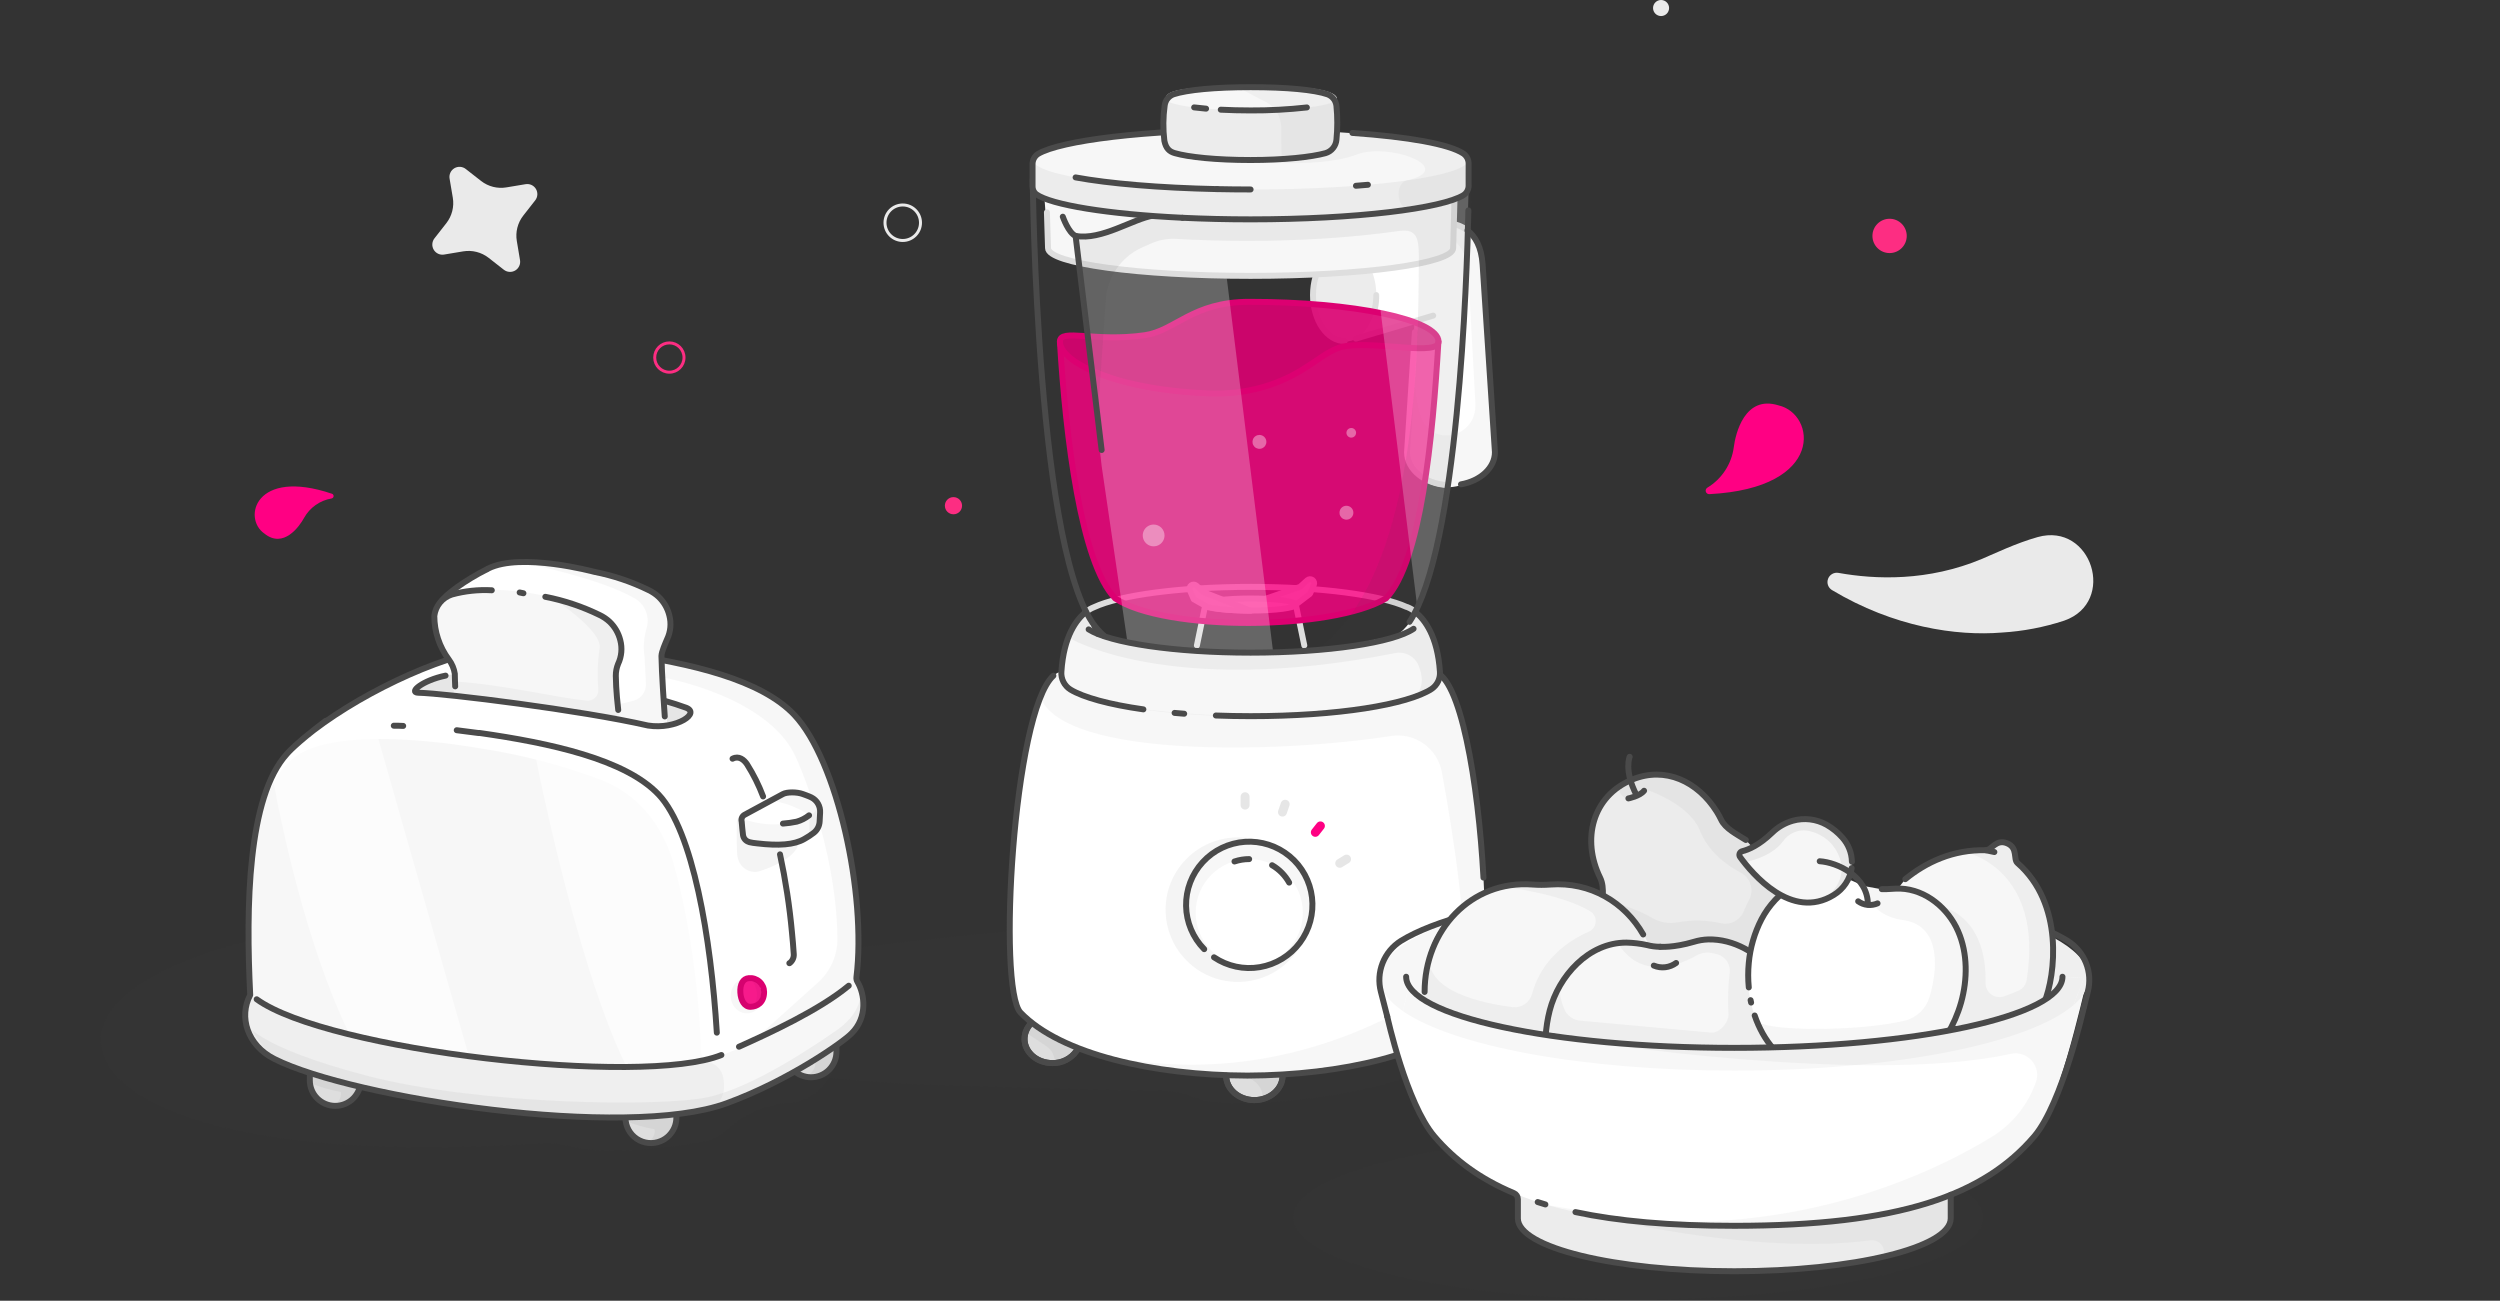 <svg width="838" height="436" viewBox="0 0 838 436" fill="none" xmlns="http://www.w3.org/2000/svg">
<rect x="0" y="0" width="838" height="436" fill="#333333" stroke="none"/>
<g clip-path="url(#clip0_1101_25062)">
<path opacity="0.06" d="M502.22 333.49C502.5 354.69 465.51 367.3 420.65 369.89C411.76 369.8 405.23 369.89 399.8 367.67C396.628 366.362 393.231 365.683 389.8 365.67C380.07 365.67 311.47 363.84 302.22 363.24C222.73 358.13 221.22 350.64 221.03 334.48C220.86 321.43 355.97 309.85 375.14 309.6C443.79 308.66 501.95 312.3 502.22 333.49Z" fill="#4A4A4A"/>
<path d="M429.93 360.54C429.93 365.07 425.69 368.75 420.47 368.75C415.25 368.75 411 365.07 411 360.54" fill="#DEDEDE"/>
<path d="M429.93 360.54C429.93 365.07 425.69 368.75 420.47 368.75C415.25 368.75 411 365.07 411 360.54" stroke="#4A4A4A" stroke-width="2" stroke-linecap="round" stroke-linejoin="round"/>
<path d="M360.9 352.17C359.994 353.489 358.773 354.561 357.348 355.289C355.923 356.017 354.34 356.378 352.74 356.34C347.6 356.34 343.42 352.72 343.42 348.26C343.436 346.402 344.15 344.617 345.42 343.26" fill="#DEDEDE"/>
<path d="M360.9 352.17C359.994 353.489 358.773 354.561 357.348 355.289C355.923 356.017 354.34 356.378 352.74 356.34C347.6 356.34 343.42 352.72 343.42 348.26C343.436 346.402 344.15 344.617 345.42 343.26" stroke="#4A4A4A" stroke-width="2" stroke-linecap="round" stroke-linejoin="round"/>
<path d="M342.04 290.62C342.04 290.62 333.73 330.8 342.04 339.42C369.15 367.58 468.3 367.58 495.41 339.42C503.82 330.69 495.41 290.01 495.41 290.01L482.16 253.86L350.93 257.86L342.04 290.62Z" fill="#F7F7F7"/>
<path d="M480.44 225.17C495.87 226.62 502.44 330.8 494.14 339.42C480.67 353.42 449.44 360.42 418.14 360.54C386.78 360.44 355.55 353.41 342.09 339.42C333.78 330.8 340.35 226.62 355.79 225.17" fill="white"/>
<path d="M494.14 339.42C480.67 353.42 449.44 360.42 418.14 360.54C386.78 360.44 355.55 353.41 342.09 339.42C334.27 331.31 339.62 238.77 353.09 226.5" stroke="#4A4A4A" stroke-width="2" stroke-linecap="round" stroke-linejoin="round"/>
<path d="M480.44 225.17C489.53 226.02 495.55 262.55 497.26 294.17" stroke="#4A4A4A" stroke-width="2" stroke-linecap="round" stroke-linejoin="round"/>
<path d="M363.88 205.23C364.738 204.496 365.716 203.915 366.77 203.51V203.51C375.33 199.51 395.58 196.72 419.2 196.72C442.82 196.72 462.9 199.5 471.52 203.46H471.63C472.696 203.868 473.684 204.457 474.55 205.2" stroke="#DEDEDE" stroke-width="2" stroke-linecap="round" stroke-linejoin="round"/>
<path d="M424.46 200.63L435.78 196.72L438.71 194.07C438.916 193.885 439.179 193.775 439.456 193.76C439.733 193.744 440.006 193.823 440.232 193.984C440.458 194.144 440.623 194.377 440.698 194.644C440.774 194.91 440.757 195.195 440.65 195.45L439.1 199.04L434.36 202.64" fill="#ECECEC"/>
<path d="M401.2 216.36L404.04 202.64" stroke="#DEDEDE" stroke-width="2" stroke-linecap="round" stroke-linejoin="round"/>
<path d="M434.36 202.64L437.2 216.36" stroke="#DEDEDE" stroke-width="2" stroke-linecap="round" stroke-linejoin="round"/>
<path d="M419.2 204.66C427.573 204.66 434.36 203.756 434.36 202.64C434.36 201.524 427.573 200.62 419.2 200.62C410.827 200.62 404.04 201.524 404.04 202.64C404.04 203.756 410.827 204.66 419.2 204.66Z" fill="#F7F7F7"/>
<path d="M419.2 204.66C427.573 204.66 434.36 203.756 434.36 202.64C434.36 201.524 427.573 200.62 419.2 200.62C410.827 200.62 404.04 201.524 404.04 202.64C404.04 203.756 410.827 204.66 419.2 204.66Z" stroke="#DEDEDE" stroke-width="2" stroke-linecap="round" stroke-linejoin="round"/>
<path d="M419.2 204.66L403.47 198.49L400.54 195.86C400.334 195.675 400.071 195.565 399.794 195.55C399.517 195.534 399.244 195.613 399.018 195.774C398.792 195.934 398.627 196.167 398.552 196.433C398.476 196.7 398.493 196.984 398.6 197.24L400.15 200.86L404.89 203.57" fill="#ECECEC"/>
<path d="M424.46 200.63L435.78 196.72L438.24 194.49C438.471 194.287 438.765 194.169 439.072 194.154C439.379 194.14 439.682 194.23 439.932 194.41C440.181 194.589 440.362 194.849 440.446 195.145C440.529 195.441 440.509 195.756 440.39 196.04L439.1 199.04L434.36 202.64" stroke="#DEDEDE" stroke-width="2" stroke-linecap="round" stroke-linejoin="round"/>
<path d="M404.89 203.52L400.15 200.86L398.85 197.86C398.726 197.575 398.704 197.256 398.787 196.957C398.869 196.657 399.052 196.395 399.305 196.214C399.557 196.032 399.864 195.943 400.174 195.961C400.485 195.978 400.78 196.102 401.01 196.31L403.47 198.54L419.2 204.71C419.2 204.71 409.83 204.66 404.89 203.52Z" stroke="#DEDEDE" stroke-width="2" stroke-linecap="round" stroke-linejoin="round"/>
<path d="M445.81 84.64L481.72 75.27C489.48 73.27 497.05 79.27 497.52 87.78C497.52 87.78 499.09 120.89 501.1 153.61C497.85 162.61 476.38 170.93 471.63 151.56L474.14 107.65L453.14 114.13C445.07 116.62 441.69 110.02 440.14 101.13C438.73 93.2 442.76 85.96 445.81 84.64Z" fill="white"/>
<path opacity="0.04" d="M474.22 77.22C474.22 77.22 492.65 74.86 492.28 93.44L494.55 135.12C495.2 146.9 479.55 150.32 476.06 139.12C474.834 134.913 474.214 130.552 474.22 126.17L471.65 151.56C471.65 151.56 482.97 177.64 501.12 153.61L496.12 83.51C496.12 83.51 497.71 70.94 474.22 77.22Z" fill="#4A4A4A"/>
<path d="M451.09 114.31C456.751 114.31 461.34 107.415 461.34 98.91C461.34 90.405 456.751 83.51 451.09 83.51C445.429 83.51 440.84 90.405 440.84 98.91C440.84 107.415 445.429 114.31 451.09 114.31Z" fill="#ECECEC"/>
<path d="M461.33 98.91C461.333 100.429 461.179 101.943 460.87 103.43" stroke="#DEDEDE" stroke-width="2" stroke-linecap="round" stroke-linejoin="round"/>
<path d="M450.73 114.32C444.87 114.32 440.12 107.42 440.12 98.91C440.12 90.4 444.87 83.51 450.73 83.51C453.66 83.51 456.31 85.23 458.23 88.02" stroke="#DEDEDE" stroke-width="2" stroke-linecap="round" stroke-linejoin="round"/>
<path d="M454.48 113.52L480.41 105.79" stroke="#DEDEDE" stroke-width="2" stroke-linecap="round" stroke-linejoin="round"/>
<path d="M491.86 77.22C490.637 76.297 489.249 75.618 487.77 75.22C485.631 74.688 483.391 74.722 481.27 75.32L448.86 83.71" stroke="#DEDEDE" stroke-width="2" stroke-linecap="round" stroke-linejoin="round"/>
<path d="M489.72 162.35C496.24 161.21 501.1 156.81 501.1 151.56L496.97 88.67C496.58 82.67 494.49 79.22 491.86 77.22" stroke="#4A4A4A" stroke-width="2" stroke-linecap="round" stroke-linejoin="round"/>
<path d="M474.27 111.33L471.65 151.56C471.65 157.42 477.65 162.22 485.36 162.61" stroke="#DEDEDE" stroke-width="2" stroke-linecap="round" stroke-linejoin="round"/>
<path opacity="0.8" d="M355.75 117.39C357.66 149.39 362.37 188.84 373.82 200.59C389.59 211.96 445.94 210.51 464.57 200.59C476.27 188.59 480.93 147.83 482.77 116.07L468.77 116.85C468.77 116.85 450.77 111.85 441.14 120.85C441.14 120.85 425.14 138.39 381.87 129.13C381.88 129.17 360.29 122.19 355.75 117.39Z" fill="#FF0083"/>
<path opacity="0.38" fill-rule="evenodd" clip-rule="evenodd" d="M424.49 148.12C424.49 148.581 424.353 149.031 424.097 149.415C423.841 149.798 423.477 150.096 423.052 150.273C422.626 150.449 422.157 150.495 421.705 150.405C421.254 150.315 420.838 150.093 420.512 149.768C420.187 149.442 419.965 149.027 419.875 148.575C419.785 148.123 419.831 147.654 420.007 147.228C420.184 146.803 420.482 146.439 420.866 146.183C421.249 145.927 421.699 145.79 422.16 145.79C422.778 145.79 423.371 146.036 423.808 146.472C424.245 146.909 424.49 147.502 424.49 148.12V148.12Z" fill="white"/>
<path opacity="0.38" fill-rule="evenodd" clip-rule="evenodd" d="M453.65 171.86C453.65 172.321 453.513 172.771 453.257 173.155C453.001 173.538 452.637 173.836 452.212 174.013C451.786 174.189 451.317 174.235 450.865 174.145C450.413 174.055 449.998 173.833 449.672 173.508C449.347 173.182 449.125 172.767 449.035 172.315C448.945 171.863 448.991 171.394 449.167 170.968C449.344 170.543 449.642 170.179 450.026 169.923C450.409 169.667 450.859 169.53 451.32 169.53C451.626 169.53 451.929 169.59 452.212 169.707C452.494 169.824 452.751 169.996 452.968 170.212C453.184 170.429 453.356 170.686 453.473 170.968C453.59 171.251 453.65 171.554 453.65 171.86V171.86Z" fill="white"/>
<path opacity="0.38" fill-rule="evenodd" clip-rule="evenodd" d="M390.35 179.48C390.35 180.202 390.136 180.908 389.735 181.508C389.334 182.108 388.764 182.576 388.097 182.852C387.43 183.128 386.696 183.201 385.988 183.06C385.28 182.919 384.63 182.571 384.119 182.061C383.609 181.55 383.261 180.9 383.12 180.192C382.979 179.484 383.052 178.75 383.328 178.083C383.604 177.416 384.072 176.846 384.672 176.445C385.272 176.044 385.978 175.83 386.7 175.83C387.668 175.83 388.596 176.215 389.281 176.899C389.965 177.584 390.35 178.512 390.35 179.48Z" fill="white"/>
<path opacity="0.38" fill-rule="evenodd" clip-rule="evenodd" d="M454.56 145.08C454.56 145.4 454.465 145.714 454.287 145.98C454.109 146.246 453.856 146.454 453.56 146.577C453.264 146.699 452.938 146.731 452.624 146.669C452.31 146.606 452.021 146.452 451.794 146.225C451.568 145.999 451.413 145.71 451.351 145.396C451.288 145.082 451.321 144.756 451.443 144.46C451.566 144.164 451.773 143.911 452.04 143.733C452.306 143.555 452.619 143.46 452.94 143.46C453.369 143.46 453.782 143.631 454.085 143.934C454.389 144.238 454.56 144.65 454.56 145.08V145.08Z" fill="white"/>
<path d="M482.16 114.51C480.32 146.26 476.27 188.58 464.57 200.59C446.5 211.35 390.57 211.75 373.82 200.59C362.37 188.84 357.2 146.47 355.28 114.51" stroke="#DC0071" stroke-width="2" stroke-linecap="round" stroke-linejoin="round"/>
<path opacity="0.9" d="M482.16 114.51C482.16 119.37 462.89 114.51 451.38 115.95C441.83 117.15 432.53 131.95 411.31 131.95C376.31 131.95 355.31 121.95 355.31 114.55C355.31 109.98 367.14 114.8 383.79 112.4C393.99 110.92 399.73 101.21 418.79 101.21C453.76 101.17 482.16 107.14 482.16 114.51Z" fill="#DC0071"/>
<path d="M360.56 121.35C357.11 119.05 355.28 116.66 355.28 114.51C355.28 109.94 367.11 114.76 383.76 112.36C393.96 110.88 399.7 101.17 418.76 101.17C453.76 101.17 482.2 107.17 482.2 114.51C482.2 119.37 462.93 114.51 451.42 115.95C443.54 116.95 438.69 125.37 423.17 129.81C417.283 131.445 411.174 132.137 405.07 131.86C383.71 131.05 368.21 126.41 360.6 121.35" stroke="#DC0071" stroke-width="2" stroke-linecap="round" stroke-linejoin="round"/>
<path opacity="0.25" d="M384.34 72.05C376.012 71.461 367.723 70.413 359.51 68.91V68.91L369.27 156.18L378.4 218.56L377.91 215.2C392.6 218.77 409.1 220 426.78 218.8L408.65 72.53L384.34 72.05Z" fill="white"/>
<path opacity="0.25" d="M492.28 63.51C492.28 63.51 484.03 69.99 458.83 72.3L475.07 203.47C488.54 173.38 491.65 88.86 492.28 63.51Z" fill="white"/>
<path d="M350.13 66.79L351.3 82.86C351.3 88 381.7 92.17 419.2 92.17C456.7 92.17 487.1 88 487.1 82.86L488.27 66.77C488.27 66.77 453.12 75.24 419.2 73.51C419.2 73.53 379.5 74.01 350.13 66.79Z" fill="#F7F7F7"/>
<path d="M487.54 67.07L487.1 83.17C487.1 88.31 456.7 92.47 419.2 92.47C381.7 92.47 351.3 88.31 351.3 83.17L350.93 71.17" stroke="#DEDEDE" stroke-width="2" stroke-linecap="round" stroke-linejoin="round"/>
<path d="M356.25 72.64C356.25 72.64 358.16 78.1 360.54 79.08C369.27 80.66 379.73 73.33 386.67 72.25" stroke="#4A4A4A" stroke-width="2" stroke-linecap="round" stroke-linejoin="round"/>
<path d="M369.27 150.84L360.54 79.08" stroke="#4A4A4A" stroke-width="2" stroke-linecap="round" stroke-linejoin="round"/>
<path d="M367.33 213.27L363.88 205.27C360.88 207.69 356.51 213.27 355.74 225.21C355.647 226.388 355.878 227.57 356.406 228.627C356.935 229.684 357.742 230.577 358.74 231.21C366.99 236.26 390.32 240.14 419.16 240.14C448.43 240.14 471.78 236.24 479.82 231.03C480.756 230.396 481.508 229.525 482 228.507C482.492 227.488 482.705 226.358 482.62 225.23C481.85 213.29 477.51 207.76 474.51 205.33C474.51 205.33 471.66 211.21 467.81 212.93C439.17 219.25 423.37 222.64 367.33 213.27Z" fill="#F7F7F7"/>
<path d="M370.02 213.08C369.317 212.451 368.649 211.783 368.02 211.08C347.33 188.46 346.17 60.08 346.17 60.08" stroke="#4A4A4A" stroke-width="2" stroke-linecap="round" stroke-linejoin="round"/>
<path d="M492.2 70.53C491.72 93.36 488.78 183.83 472.47 208.43" stroke="#4A4A4A" stroke-width="2" stroke-linecap="round" stroke-linejoin="round"/>
<path d="M492.28 53.49V63.49C492.28 69.03 459.56 73.49 419.2 73.49C378.84 73.49 346.13 69.01 346.13 63.49V53.49" fill="#ECECEC"/>
<path d="M419.2 63.52C459.555 63.52 492.27 59.034 492.27 53.5C492.27 47.966 459.555 43.48 419.2 43.48C378.844 43.48 346.13 47.966 346.13 53.5C346.13 59.034 378.844 63.52 419.2 63.52Z" fill="#F7F7F7"/>
<path d="M396.37 73C371.2 71.79 352.37 68.67 347.37 65.13C346.964 64.813 346.639 64.406 346.42 63.94C346.201 63.475 346.095 62.964 346.11 62.45V55.09C346.094 54.395 346.257 53.707 346.583 53.093C346.908 52.478 347.386 51.957 347.97 51.58C355.43 47.14 383.82 43.48 419.18 43.48" stroke="#4A4A4A" stroke-width="2" stroke-linecap="round" stroke-linejoin="round"/>
<path d="M453.32 44.56C472.09 45.88 485.76 48.31 490.51 51.47C491.065 51.856 491.517 52.372 491.826 52.974C492.135 53.575 492.291 54.244 492.28 54.92V62.16C492.292 62.798 492.144 63.43 491.849 63.996C491.553 64.562 491.121 65.045 490.59 65.4C483.44 69.84 454.59 73.53 419.2 73.53C411.2 73.53 403.52 73.34 396.37 73" stroke="#4A4A4A" stroke-width="2" stroke-linecap="round" stroke-linejoin="round"/>
<path d="M407.96 63.39C388.6 62.98 371.74 61.53 360.54 59.47" stroke="#4A4A4A" stroke-width="2" stroke-linecap="round" stroke-linejoin="round"/>
<path d="M419.2 63.51C415.38 63.51 411.633 63.47 407.96 63.39" stroke="#4A4A4A" stroke-width="2" stroke-linecap="round" stroke-linejoin="round"/>
<path d="M458.52 61.94L454.52 62.27" stroke="#4A4A4A" stroke-width="2" stroke-linecap="round" stroke-linejoin="round"/>
<path d="M393.41 31.6C392.61 31.889 391.905 32.394 391.376 33.06C390.846 33.725 390.512 34.525 390.41 35.37C389.75 40 389.82 46.23 390.83 49.75C390.83 51.9 403.54 53.64 419.21 53.64C434.88 53.64 447.59 51.9 447.59 49.75C448.348 45.055 448.489 40.281 448.01 35.55C447.93 34.678 447.606 33.846 447.075 33.15C446.545 32.453 445.829 31.919 445.01 31.61C440.59 30.1 431.36 29.22 419.25 29.22C407.27 29.22 397.83 30.14 393.41 31.6Z" fill="#ECECEC"/>
<path d="M448.14 33.08C448.14 35.24 435.29 37 419.44 37C403.59 37 390.74 35.24 390.74 33.08C390.74 30.92 393.81 28.68 419.44 29.16C441.82 28.4 448.14 30.91 448.14 33.08Z" fill="#F7F7F7"/>
<path d="M404.28 36.42C402.84 36.3 401.48 36.16 400.28 36" stroke="#4A4A4A" stroke-width="2" stroke-linecap="round" stroke-linejoin="round"/>
<path d="M438.06 36.02C431.798 36.718 425.501 37.051 419.2 37.02C415.7 37.02 412.34 36.93 409.2 36.77" stroke="#4A4A4A" stroke-width="2" stroke-linecap="round" stroke-linejoin="round"/>
<path d="M393.4 31.6C392.6 31.884 391.896 32.386 391.366 33.048C390.836 33.711 390.502 34.508 390.4 35.35C389.854 39.272 389.817 43.248 390.29 47.18C390.81 49.75 391.96 50.8 393.78 51.33C398.36 52.66 407.72 53.64 419.19 53.64C430.34 53.64 439.6 52.64 444.3 51.34C445.302 51.047 446.19 50.455 446.848 49.644C447.505 48.833 447.9 47.841 447.98 46.8C448.35 43.056 448.35 39.284 447.98 35.54C447.9 34.67 447.577 33.84 447.046 33.147C446.515 32.453 445.799 31.924 444.98 31.62C440.56 30.1 431.33 29.22 419.21 29.22C407.25 29.22 397.81 30.14 393.4 31.6Z" stroke="#4A4A4A" stroke-width="2" stroke-linecap="round" stroke-linejoin="round"/>
<path opacity="0.08" d="M465.65 214.18C467.75 212.48 468.27 212.69 470.11 210.51C476.67 202.73 482.8 189.51 483.47 173.89C483.47 173.89 497 67.27 492.24 62.16C492.24 62.16 491.91 75.93 397.24 73.07L384.24 72.07C384.24 72.07 370.03 79.86 360.44 79.07L367.89 140.33L370.65 100.75C370.842 96.994 372.054 93.362 374.156 90.243C376.258 87.124 379.171 84.638 382.58 83.05L385.86 81.6C388.51 80.421 391.405 79.896 394.3 80.07C405.5 80.74 437 81.98 469.08 77.4C475.68 76.46 475.64 80.95 475.59 88.08C475.36 118.88 475.1 193.53 441.26 217.89L465.65 214.18Z" fill="#4A4A4A"/>
<path opacity="0.04" d="M413.58 53.49C413.58 53.49 440.49 57.07 454.58 51.88C455.316 51.591 456.071 51.353 456.84 51.17C468.95 48.68 487.44 56.85 471.6 60.47C467.82 61.34 467.93 68.73 471.6 70.01L476.36 69.31C476.36 69.31 490.12 68.21 492.25 63.51L490.48 51.51C490.48 51.51 464.37 43.51 447.69 44.6V49C447.69 49 440.79 55.25 413.58 53.49Z" fill="#4A4A4A"/>
<path opacity="0.04" d="M414.85 29.26L424.46 34.26C425.972 35.083 427.235 36.299 428.115 37.779C428.995 39.258 429.459 40.948 429.46 42.67L429.6 52.45C429.6 52.45 447.46 54.89 447.6 49.71C447.6 49.71 450.25 34.26 446.68 32.65C446.65 32.69 433.76 28.48 414.85 29.26Z" fill="#4A4A4A"/>
<path d="M473.83 210.77C467.07 215.4 445.17 218.77 419.2 218.77C393.64 218.77 372.03 215.49 364.91 210.97" stroke="#4A4A4A" stroke-width="2" stroke-linecap="round" stroke-linejoin="round"/>
<path d="M383.26 237.78C371.8 236.16 363.16 233.78 358.78 231.13C357.782 230.497 356.975 229.604 356.446 228.547C355.918 227.49 355.687 226.308 355.78 225.13C356.55 213.13 360.91 207.61 363.92 205.19" stroke="#4A4A4A" stroke-width="2" stroke-linecap="round" stroke-linejoin="round"/>
<path d="M396.94 239.24C395.85 239.16 394.77 239.07 393.72 238.97" stroke="#4A4A4A" stroke-width="2" stroke-linecap="round" stroke-linejoin="round"/>
<path d="M474.55 205.25C477.55 207.68 481.89 213.25 482.66 225.15C482.746 226.278 482.532 227.408 482.04 228.427C481.548 229.445 480.796 230.316 479.86 230.95C471.86 236.16 448.47 240.06 419.2 240.06C415.2 240.06 411.31 239.98 407.56 239.84" stroke="#4A4A4A" stroke-width="2" stroke-linecap="round" stroke-linejoin="round"/>
<path d="M417.35 267.06V269.87" stroke="#E6E6E6" stroke-width="3" stroke-linecap="round" stroke-linejoin="round"/>
<path d="M451.37 287.97L449.08 289.38" stroke="#E6E6E6" stroke-width="3" stroke-linecap="round" stroke-linejoin="round"/>
<path d="M442.6 276.84L440.9 279" stroke="#FF0083" stroke-width="3" stroke-linecap="round" stroke-linejoin="round"/>
<path d="M430.79 269.58L429.88 272.22" stroke="#E6E6E6" stroke-width="3" stroke-linecap="round" stroke-linejoin="round"/>
<path opacity="0.06" d="M414.93 329.14C428.306 329.14 439.15 318.296 439.15 304.92C439.15 291.544 428.306 280.7 414.93 280.7C401.554 280.7 390.71 291.544 390.71 304.92C390.71 318.296 401.554 329.14 414.93 329.14Z" fill="#4A4A4A"/>
<path d="M418.75 324.49C430.447 324.49 439.93 315.007 439.93 303.31C439.93 291.613 430.447 282.13 418.75 282.13C407.053 282.13 397.57 291.613 397.57 303.31C397.57 315.007 407.053 324.49 418.75 324.49Z" fill="#F7F7F7"/>
<path d="M418.75 323.89C428.669 323.89 436.71 315.849 436.71 305.93C436.71 296.011 428.669 287.97 418.75 287.97C408.831 287.97 400.79 296.011 400.79 305.93C400.79 315.849 408.831 323.89 418.75 323.89Z" fill="white"/>
<path d="M403.65 318.16C399.841 314.287 397.666 309.099 397.574 303.668C397.482 298.236 399.48 292.977 403.156 288.978C406.831 284.978 411.903 282.543 417.323 282.177C422.742 281.811 428.095 283.541 432.276 287.01C436.456 290.478 439.144 295.421 439.783 300.815C440.423 306.209 438.966 311.643 435.713 315.993C432.46 320.343 427.659 323.277 422.304 324.189C416.949 325.1 411.449 323.919 406.94 320.89" stroke="#4A4A4A" stroke-width="2" stroke-linecap="round" stroke-linejoin="round"/>
<path opacity="0.06" d="M358.07 213.67C358.07 213.67 391.31 234.02 467.7 218.91C469.251 218.595 470.864 218.82 472.27 219.548C473.676 220.275 474.791 221.462 475.43 222.91C476.87 226.29 477.59 230.68 473.83 233.7C473.83 233.7 484.43 232.01 482.68 223.7C482.68 223.7 480.95 208.35 474.55 205.26L472.47 208.77C472.47 208.77 472.72 212.31 465.6 213.36C450.44 219.48 385.36 221.36 369.27 212.36C366.21 210.5 364.91 207.66 363.88 205.27C363.88 205.23 359.44 209.14 358.07 213.67Z" fill="#4A4A4A"/>
<path d="M429.93 360.54C429.93 365.07 425.69 368.75 420.47 368.75C415.25 368.75 411 365.07 411 360.54" stroke="#4A4A4A" stroke-width="2" stroke-linecap="round" stroke-linejoin="round"/>
<path d="M360.9 352.17C359.994 353.489 358.773 354.561 357.348 355.289C355.923 356.017 354.34 356.378 352.74 356.34C347.6 356.34 343.42 352.72 343.42 348.26C343.436 346.402 344.15 344.617 345.42 343.26" stroke="#4A4A4A" stroke-width="2" stroke-linecap="round" stroke-linejoin="round"/>
<path opacity="0.06" d="M417.65 360.54C417.65 360.54 424.99 364.2 422.65 368.75C422.65 368.75 430.74 366.57 430.01 360.54H417.65Z" fill="#4A4A4A"/>
<path opacity="0.06" d="M343.77 346.06L350.86 350.77C351.789 351.375 352.514 352.246 352.94 353.27C353.53 354.68 354.04 356.47 352.74 356.34C352.74 356.34 362.5 355.15 359.24 351.21L346.52 343.97C346.52 343.97 345.39 343.05 343.77 346.06Z" fill="#4A4A4A"/>
<path opacity="0.04" d="M348.72 233.71C356.79 254.42 429.72 252.42 466.21 246.71C470.084 246.096 474.045 247.024 477.243 249.295C480.442 251.566 482.623 255 483.32 258.86C487.01 279.01 492.58 313.66 489.72 325.63C489.72 325.63 438.6 369.63 367.54 353.22C367.54 353.22 450.73 375.76 494.14 339.47C494.14 339.47 501.64 317.88 496.4 282.01C496.4 282.01 491.97 230.11 482.66 225.2C482.66 225.2 488.43 239.3 419.2 240.11C419.2 240.11 352.2 239.55 355.74 225.22C355.74 225.17 350.93 226.62 348.72 233.71Z" fill="#4A4A4A"/>
<path d="M426.4 290.02C428.8 291.412 430.779 293.427 432.13 295.85" stroke="#4A4A4A" stroke-width="2" stroke-linecap="round" stroke-linejoin="round"/>
<path d="M413.8 288.77C415.386 288.238 417.047 287.968 418.72 287.97" stroke="#4A4A4A" stroke-width="2" stroke-linecap="round" stroke-linejoin="round"/>
<path opacity="0.06" d="M280.38 352.77C280.84 356.65 278.92 360.93 274.85 365.09C272.069 367.892 268.334 369.545 264.39 369.72C256.915 370.187 249.824 373.193 244.29 378.24C242.097 380.423 239.318 381.924 236.29 382.56C230.857 383.633 225.369 384.401 219.85 384.86C209.62 386.08 200.25 386.43 189.42 383.92C186.917 383.323 184.339 383.1 181.77 383.26C76.47 390.07 33.77 369.14 33.77 348.44C33.77 325.51 89.89 306.92 159.12 306.92C228.35 306.92 280.38 329.86 280.38 352.77Z" fill="#4A4A4A"/>
<path d="M103.86 344.37H120.91V362.16C120.91 364.422 120.011 366.592 118.412 368.192C116.812 369.791 114.642 370.69 112.38 370.69C110.118 370.69 107.948 369.791 106.348 368.192C104.749 366.592 103.85 364.422 103.85 362.16V344.37H103.86Z" fill="#DEDEDE" stroke="#4A4A4A" stroke-width="2" stroke-linecap="round" stroke-linejoin="round"/>
<path opacity="0.06" d="M104.39 363.2C107.562 364.479 110.861 365.421 114.23 366.01C114.78 368.43 112.31 370.31 112.31 370.31C112.31 370.31 118.77 372.09 120.75 363.63C122.73 355.17 107.98 351.91 107.98 351.91L103.8 358.04L104.39 363.2Z" fill="#4A4A4A"/>
<path d="M209.65 356.86H226.72V374.66C226.72 375.776 226.499 376.88 226.07 377.91C225.639 378.942 225.01 379.879 224.22 380.67C223.429 381.463 222.487 382.089 221.45 382.51C220.155 383.047 218.748 383.257 217.353 383.122C215.958 382.986 214.618 382.508 213.451 381.731C212.284 380.954 211.327 379.901 210.664 378.666C210.001 377.431 209.653 376.052 209.65 374.65V356.86V356.86Z" fill="#DEDEDE" stroke="#4A4A4A" stroke-width="2" stroke-linecap="round" stroke-linejoin="round"/>
<path d="M157.54 322.3H174.65V340.09C174.647 341.492 174.299 342.871 173.636 344.106C172.973 345.341 172.015 346.394 170.849 347.171C169.682 347.948 168.342 348.426 166.947 348.561C165.552 348.697 164.145 348.487 162.85 347.95C161.293 347.308 159.962 346.218 159.026 344.819C158.089 343.42 157.59 341.774 157.59 340.09L157.54 322.3Z" fill="#DEDEDE" stroke="#4A4A4A" stroke-width="2" stroke-linecap="round" stroke-linejoin="round"/>
<path opacity="0.06" d="M209.54 375.71C212.717 376.985 216.018 377.923 219.39 378.51C219.94 380.93 217.47 382.81 217.47 382.81C217.47 382.81 223.93 384.58 225.91 376.12C227.89 367.66 213.13 364.37 213.13 364.37L208.95 370.51L209.54 375.71Z" fill="#4A4A4A"/>
<path d="M263.32 334.77H280.38V352.57C280.38 354.832 279.481 357.002 277.882 358.602C276.282 360.201 274.112 361.1 271.85 361.1C269.588 361.1 267.418 360.201 265.818 358.602C264.219 357.002 263.32 354.832 263.32 352.57V334.77Z" fill="#DEDEDE" stroke="#4A4A4A" stroke-width="2" stroke-linecap="round" stroke-linejoin="round"/>
<path opacity="0.06" d="M263.34 353.14C266.512 354.419 269.81 355.361 273.18 355.95C273.72 358.36 271.26 360.24 271.26 360.24C271.26 360.24 277.72 362.01 279.7 353.56C281.68 345.11 266.92 341.8 266.92 341.8L262.74 347.94L263.34 353.14Z" fill="#4A4A4A"/>
<path d="M266.27 239.69C255.12 227.86 231.65 222.39 208.14 219.04H207.9H207.67C190.81 216.68 173.99 215.42 161.67 218.04C141.91 221.87 113.9 236.25 98.93 249.95C96.29 252.36 108.71 262.56 108.71 262.56L131.47 294.26C131.93 304.37 133.93 313.26 137.95 319.26C143.62 327.7 175.31 336.17 208.23 341.17L230.31 372.63C230.31 372.63 255.96 364.04 271.52 353.91C276.73 350.37 281.82 347.28 284.52 344.46C290.38 338.74 289.67 332.26 286.95 328.51C290.65 300.65 280.76 255.08 266.27 239.69Z" fill="white"/>
<path opacity="0.04" d="M222.24 227.09C222.24 227.09 257.61 233.24 266.82 253.93C266.82 253.93 280.29 282.93 280.71 314.48C280.746 317.274 280.185 320.043 279.064 322.603C277.943 325.162 276.288 327.452 274.21 329.32L252.78 348.6C252.78 348.6 286.57 333.49 287.08 327.6C287.08 327.6 291.54 261.29 264.15 237.67C264.15 237.67 249.53 225.22 221.75 221.29L222.24 227.09Z" fill="#4A4A4A"/>
<path d="M219.9 265.55C208.74 253.7 184.33 249.12 160.79 245.77H160.56H160.32C136.79 242.48 110.27 241.32 99.11 250.02C84.35 261.46 81.03 305.62 83.95 333.86C79.89 340.49 84.57 345.51 87.64 350.08C99.54 367.78 220.51 382.81 233.21 370.63C245.6 368.95 241.57 358.63 239.48 353.74C243.51 326.65 234.51 281.09 219.9 265.55Z" fill="white"/>
<path d="M83.87 333.54C83.87 333.54 108.48 349.33 149.87 353.12C191.26 356.91 215.87 361.27 237.71 355.01C259.55 348.75 286.71 328.95 286.71 328.95C286.71 328.95 294.47 337.27 285.9 345.79C277.33 354.31 250.99 371.72 223.27 374.15C205.27 375.74 140.27 370.15 119.68 364.07C99.09 357.99 77.11 353.75 83.87 333.54Z" fill="#F7F7F7"/>
<path opacity="0.04" d="M238.91 371.26C222.25 379.65 99.55 367.77 87.65 350.06C84.57 345.5 79.89 340.47 83.96 333.84C80.82 305.4 83.48 265.78 98.23 254.26C112.92 242.05 159.91 250.69 159.91 250.69C174.05 252.77 187.929 256.35 201.31 261.37C213.8 266.12 222.03 276.51 225.73 289.37C230.73 306.51 234.48 332.19 234.92 352.23C234.929 353.087 235.206 353.92 235.711 354.612C236.217 355.304 236.926 355.821 237.74 356.09C238.917 356.403 239.98 357.044 240.807 357.938C241.634 358.832 242.19 359.942 242.41 361.14C242.94 363.77 243.27 368.43 238.92 371.31" fill="#4A4A4A"/>
<path opacity="0.6" d="M91.33 260.11C91.33 260.11 99.81 311.11 117.17 346.76L157.17 354.04L125.57 243.25C125.57 243.25 102.44 240.15 91.33 260.11Z" fill="white"/>
<path opacity="0.6" d="M178.52 248.75C178.52 248.75 192.28 321.13 209.65 356.86L242.1 354.66C242.1 354.66 236.05 286.41 222.37 268.34C216.77 259.2 198.13 252.36 178.52 248.75Z" fill="white"/>
<path d="M153.1 244.77C155.5 245.05 157.91 245.38 160.32 245.7H160.56H160.79C184.33 249.06 209.62 254.51 220.79 266.36C232.29 278.58 238.3 314.21 240.28 346.15" stroke="#4A4A4A" stroke-width="2" stroke-linecap="round" stroke-linejoin="round"/>
<path d="M132 243.26C133 243.26 134.1 243.26 135.15 243.33" stroke="#4A4A4A" stroke-width="2" stroke-linecap="round" stroke-linejoin="round"/>
<path d="M245.55 254.32C247.66 253.21 249.43 254.69 250.42 256.2C252.57 259.599 254.369 263.208 255.79 266.97" stroke="#4A4A4A" stroke-width="2" stroke-linecap="round" stroke-linejoin="round"/>
<path d="M261.46 286.38C263.317 294.995 264.653 303.714 265.46 312.49C265.71 315.17 265.92 317.24 266.07 319.85C266.106 320.432 265.993 321.014 265.74 321.54C265.493 322.064 265.118 322.518 264.65 322.86H264.59" stroke="#4A4A4A" stroke-width="2" stroke-linecap="round" stroke-linejoin="round"/>
<path d="M86.04 334.96C109.65 352.1 215.25 364.37 241.81 353.64" stroke="#4A4A4A" stroke-width="2" stroke-linecap="round" stroke-linejoin="round"/>
<path d="M109.16 241.63C98.94 249.35 96.24 252.63 96.24 252.63C82.96 267.12 82.41 304.02 83.87 333.51C80.02 340.8 82.79 350.34 92.02 354.98C118.16 368.17 209.84 382.14 243.51 369.84C264.42 362.21 282.72 349.24 285.41 346.42C290.94 341.02 289.83 333.15 287.41 329.11C287.128 328.638 287.011 328.085 287.08 327.54C290.5 299.68 280.63 254.9 266.29 239.67C255.14 227.83 231.7 222.37 208.17 219.02H207.93H207.69C190.83 216.66 174.02 215.4 161.69 218.02C141.93 221.85 113.92 236.23 98.95 249.92" stroke="#4A4A4A" stroke-width="2" stroke-linecap="round" stroke-linejoin="round"/>
<path d="M247.71 350.86C257.6 346.43 274.61 338.62 284.5 330.41" stroke="#4A4A4A" stroke-width="2" stroke-linecap="round" stroke-linejoin="round"/>
<path opacity="0.06" d="M269.57 268.31C269.57 268.31 271.17 274.2 267.46 283.56C265.53 288.47 256.22 291.56 254.18 292.15C252.68 292.439 251.126 292.131 249.849 291.293C248.572 290.455 247.672 289.151 247.34 287.66C246.84 286.76 246.92 279.36 247 275.66C247.005 275.097 247.196 274.551 247.543 274.108C247.89 273.665 248.375 273.349 248.92 273.21C253.93 272.09 267.45 268.96 269.57 268.31Z" fill="#4A4A4A"/>
<path d="M249.1 281.36C248.57 280.96 248.27 273.9 248.94 273.53L262.38 266.16C263.74 265.42 267.09 265.41 269.12 266.16L270.22 266.56C273.1 267.56 274.73 268.89 274.99 270.14L274.7 277.14" fill="#F7F7F7"/>
<path d="M272.43 279.7L270.32 280.86C266.87 282.75 260.88 283.49 253.86 282.66L252.36 282.48C249.59 282.15 248.2 281.09 249.56 280.35L262.38 272.98C263.74 272.24 267.09 272.23 269.12 272.98L270.22 273.38C275.35 275.22 275.89 277.86 272.43 279.7Z" fill="#DEDEDE"/>
<path d="M251.1 282.24C250.569 282.098 250.093 281.802 249.73 281.39C249.372 280.973 249.14 280.463 249.06 279.92C248.89 278.65 248.73 276.85 248.61 275.41C248.487 274.969 248.519 274.498 248.701 274.078C248.883 273.657 249.204 273.312 249.61 273.1L262.41 266.18C263.77 265.43 267.12 265.42 269.15 266.18L270.25 266.58C273.13 267.58 274.76 268.9 275.02 270.15L274.65 276.86C273.93 278.63 271.05 280.28 269.65 281.12C266.26 283.12 260.93 283.44 253.91 282.61L252.41 282.44C251.969 282.406 251.531 282.34 251.1 282.24Z" fill="#F7F7F7"/>
<path d="M248.97 274.4C248.97 274.4 255.3 277.4 264.53 275.93C269.35 275.18 271.8 273.59 273.04 272.25C273.596 271.653 273.9 270.865 273.89 270.05C273.882 269.233 273.551 268.453 272.97 267.88C271.578 266.609 269.765 265.897 267.88 265.88C262.45 265.52 261.55 266.15 261.55 266.15C261.55 266.15 250.24 272.05 248.97 274.4Z" fill="white"/>
<path d="M271.2 273.3C269.974 274.274 268.567 274.995 267.06 275.42C265.537 275.742 263.993 275.959 262.44 276.07" stroke="#4A4A4A" stroke-width="2" stroke-linecap="round" stroke-linejoin="round"/>
<path d="M251.1 282.24C250.569 282.098 250.093 281.802 249.73 281.39C249.372 280.973 249.14 280.463 249.06 279.92C248.89 278.65 248.73 276.85 248.61 275.41C248.487 274.969 248.519 274.498 248.701 274.078C248.883 273.657 249.204 273.312 249.61 273.1L262.41 266.18C263.77 265.43 267.12 265.42 269.15 266.18L270.25 266.58C270.86 266.81 271.48 267.05 271.96 267.29C272.895 267.757 273.672 268.488 274.195 269.393C274.718 270.298 274.963 271.337 274.9 272.38L274.74 275.38C274.7 276.095 274.512 276.793 274.189 277.432C273.865 278.07 273.413 278.635 272.86 279.09C271.838 279.88 270.759 280.592 269.63 281.22C266.24 283.22 260.91 283.54 253.89 282.71L252.39 282.53C251.964 282.477 251.543 282.394 251.13 282.28L251.1 282.24Z" stroke="#4A4A4A" stroke-width="2" stroke-linecap="round" stroke-linejoin="round"/>
<path d="M217.22 243.16C194.96 238.07 149.56 232.39 140.12 232.16C136.12 232.06 144.43 225.71 155.96 225.76C163.05 225.76 211.58 230.93 229.48 237.05C235.44 238.77 226.74 244.66 217.22 243.16Z" fill="#E6E6E6"/>
<path d="M222.24 227.09C222.24 227.09 221.66 220.28 221.66 218.61C227.66 209.91 223.91 203.4 221.56 200.98C212.64 191.85 181.83 186.77 166.12 189.31C162.5 189.97 149.12 198.31 147.12 202.09C143.96 204.77 160.42 211.73 160.42 211.73L164.29 214.8L167.19 229.67L206.1 224.92L206.79 241.5C206.79 241.5 214.86 244.14 217.24 243.16C219.33 244.05 223.67 243.25 223.67 243.25C223.67 243.25 223.31 235.64 222.79 233.83C222.395 231.606 222.211 229.349 222.24 227.09Z" fill="white"/>
<path d="M147.73 201.86C149.09 199.44 156 194.43 163.24 190.81" stroke="#4A4A4A" stroke-width="2" stroke-linecap="round" stroke-linejoin="round"/>
<path d="M207.49 239.86L205.7 231.2C205.7 231.2 208.21 219.6 208.24 218.14C208.34 213.95 208.16 212.76 205.81 210.33C194.81 198.96 157.29 192.98 146.95 202.33C145.1 204.01 145.18 214.56 151.95 224.06L152.16 233.06L207.49 239.86Z" fill="#F7F7F7"/>
<path d="M207.23 237.98C207.14 237.27 206.45 231.18 206.42 226.54C206.411 225.169 206.673 223.81 207.19 222.54C208.361 220.062 208.62 217.25 207.92 214.6C207.337 212.237 206.091 210.09 204.33 208.41C203.348 207.503 202.235 206.748 201.03 206.17C195.244 203.34 189.112 201.282 182.79 200.05" stroke="#4A4A4A" stroke-width="2" stroke-linecap="round" stroke-linejoin="round"/>
<path d="M222.83 240.15C222.74 239.44 221.75 224.54 221.72 219.9C221.72 218.52 223.1 215.48 223.63 214.21C224.801 211.732 225.06 208.92 224.36 206.27C223.783 203.904 222.54 201.753 220.78 200.07C219.797 199.163 218.685 198.408 217.48 197.83C211.698 194.987 205.564 192.923 199.24 191.69C199.24 191.69 174.65 185.03 163.65 190.58" stroke="#4A4A4A" stroke-width="2" stroke-linecap="round" stroke-linejoin="round"/>
<path d="M164.85 197.86C160.346 197.61 155.831 198.09 151.48 199.28C149.912 199.785 148.521 200.73 147.475 202.003C146.429 203.276 145.771 204.823 145.58 206.46C145.592 211.733 147.3 216.862 150.45 221.09C151.5 222.487 152.187 224.122 152.45 225.85C152.45 225.85 152.53 229.71 152.58 230.07" stroke="#4A4A4A" stroke-width="2" stroke-linecap="round" stroke-linejoin="round"/>
<path d="M175.45 198.86L174.19 198.6" stroke="#4A4A4A" stroke-width="2" stroke-linecap="round" stroke-linejoin="round"/>
<path d="M223.29 235.06C225.09 235.54 228.04 236.54 229.48 237.06C235.48 238.8 226.74 244.69 217.22 243.2C194.96 238.1 149.56 232.42 140.12 232.2C136.93 232.12 141.53 228.09 149.35 226.47" stroke="#4A4A4A" stroke-width="2" stroke-linecap="round" stroke-linejoin="round"/>
<path opacity="0.06" d="M288.17 335.03C288.17 335.03 287.73 340.27 280.5 345.3C273.27 350.33 252.5 364.52 237.14 367.8C221.78 371.08 160.69 370.42 123.01 360.59C85.33 350.76 82.27 342.86 82.27 342.86C82.27 342.86 84.46 355.09 106.15 360.34C127.84 365.59 168.07 375.68 205.34 374.34C242.61 373 241.91 370.72 241.91 370.72C241.91 370.72 282.11 353.87 288.39 341.62C289.37 336.46 288.17 335.03 288.17 335.03Z" fill="#4A4A4A"/>
<path opacity="0.9" d="M251.682 337.48C253.783 337.355 255.357 335.1 255.199 332.442C255.041 329.785 253.209 327.732 251.109 327.857C249.008 327.983 247.434 330.238 247.592 332.896C247.751 335.553 249.582 337.606 251.682 337.48Z" fill="#FF0083"/>
<path opacity="0.08" d="M251.81 328.29C252.809 329.473 253.447 330.918 253.648 332.454C253.848 333.989 253.602 335.55 252.94 336.95C252.94 336.95 259.35 332.13 251.81 328.29Z" fill="#B40060"/>
<path d="M256.12 332.48C256.12 336.15 253.74 337.39 251.64 337.48C249.54 337.57 248.32 335.33 248.16 332.68C248 330.03 248.96 327.99 251.06 327.87C251.7 327.815 252.346 327.893 252.955 328.099C253.563 328.305 254.123 328.635 254.598 329.068C255.074 329.501 255.454 330.028 255.716 330.615C255.978 331.202 256.115 331.837 256.12 332.48V332.48Z" stroke="#DC0071" stroke-width="2" stroke-linecap="round" stroke-linejoin="round"/>
<path opacity="0.04" d="M258.65 268.18L262.94 269.33C263.837 269.572 264.716 269.876 265.57 270.24C267.73 271.17 271.21 272.56 271.23 274.16L271.31 280.3C271.31 280.3 276.63 276.54 274.97 270.14C274.99 270.14 266.11 261.99 258.65 268.18Z" fill="#4A4A4A"/>
<path opacity="0.04" d="M217.48 197.86C217.48 197.86 196.81 189.12 174.19 188.43C174.19 188.43 200.68 193.49 212.92 200.67C214.607 201.692 215.896 203.258 216.574 205.11C217.252 206.962 217.278 208.99 216.65 210.86C215.781 213.921 215.579 217.134 216.06 220.28L216.52 229.14C216.587 230.423 216.214 231.69 215.463 232.732C214.712 233.773 213.628 234.528 212.39 234.87C210.09 235.5 208 235.93 207.05 236.12L206.71 224.12C206.71 224.12 212 210.44 201.05 206.12L185.29 200.53C185.29 200.53 201.48 210.98 201.04 217.05C200.318 221.643 200.157 226.308 200.56 230.94C200.616 231.468 200.554 232.001 200.378 232.502C200.202 233.003 199.916 233.458 199.541 233.833C199.166 234.209 198.712 234.496 198.212 234.674C197.711 234.852 197.178 234.915 196.65 234.86C185.55 233.7 169.16 229.56 153.11 228.48C153.36 230.59 151.57 231.12 152.21 233.2L206.78 241.54L217.2 242.62V243.21L223.63 243.29L221.63 218.65C221.63 218.65 231.36 203.76 217.48 197.86Z" fill="#4A4A4A"/>
<path opacity="0.04" d="M250.34 339.67C253.322 339.67 255.74 337.033 255.74 333.78C255.74 330.527 253.322 327.89 250.34 327.89C247.358 327.89 244.94 330.527 244.94 333.78C244.94 337.033 247.358 339.67 250.34 339.67Z" fill="#4A4A4A"/>
<path opacity="0.06" d="M549.1 435.59C612.988 435.59 664.78 423.282 664.78 408.1C664.78 392.918 612.988 380.61 549.1 380.61C485.212 380.61 433.42 392.918 433.42 408.1C433.42 423.282 485.212 435.59 549.1 435.59Z" fill="#4A4A4A"/>
<path d="M508.79 408.41C508.79 418.19 541.27 426.13 581.34 426.13C621.41 426.13 653.88 418.19 653.88 408.41V397.41H508.79V408.41Z" fill="#ECECEC"/>
<path d="M581.34 355.48C519.81 355.48 469.57 340.72 462.56 326.15C463.82 336.15 473 371.78 480.83 380.94C497.65 400.61 525.83 410.86 581.34 410.86C636.85 410.86 665.04 400.58 681.85 380.91C689.68 371.75 697.53 336.67 700.14 326.12C693.13 340.72 642.87 355.48 581.34 355.48Z" fill="white"/>
<path d="M515.44 402.93C516.29 403.2 517.14 403.47 518.01 403.73" stroke="#4A4A4A" stroke-width="2" stroke-linecap="round" stroke-linejoin="round"/>
<path d="M700.14 327.86C700.14 345 647.66 358.86 581.34 358.86C515.02 358.86 462.56 344.96 462.56 327.86C462.56 310.76 515.02 296.86 581.34 296.86C647.66 296.86 700.14 310.71 700.14 327.86Z" fill="#F7F7F7"/>
<path d="M528.73 299.77C501.9 302.97 480.67 308.54 469.62 315.37C466.826 317.126 464.666 319.727 463.452 322.795C462.238 325.863 462.034 329.238 462.87 332.43L465 340.72" stroke="#4A4A4A" stroke-width="2" stroke-linecap="round" stroke-linejoin="round"/>
<path d="M698.55 337.5L699.84 332.39C700.659 329.206 700.446 325.843 699.231 322.788C698.016 319.733 695.862 317.142 693.08 315.39C675.51 304.51 632.08 296.82 581.34 296.82" stroke="#4A4A4A" stroke-width="2" stroke-linecap="round" stroke-linejoin="round"/>
<path d="M585.21 281.56C582.21 279.66 578.35 277.8 576.91 274.73C576.476 273.821 575.992 272.936 575.46 272.08C569.09 261.92 558.19 256.76 547.13 261.31C533.75 266.82 530.07 281.39 536.36 294.21C538.06 297.66 536.97 302.45 536.73 306.29C536.426 311.128 537.239 315.971 539.105 320.445C540.97 324.919 543.839 328.905 547.49 332.094C551.141 335.283 555.477 337.59 560.161 338.837C564.845 340.084 569.754 340.238 574.507 339.286C579.26 338.334 583.731 336.303 587.574 333.349C591.418 330.394 594.531 326.596 596.673 322.248C598.815 317.899 599.928 313.116 599.928 308.268C599.927 303.421 598.813 298.638 596.67 294.29" fill="#ECECEC"/>
<path d="M585.21 281.56C582.21 279.66 578.35 277.8 576.91 274.73C576.476 273.821 575.992 272.936 575.46 272.08C569.09 261.92 558.19 256.76 547.13 261.31C533.75 266.82 530.07 281.39 536.36 294.21C538.06 297.66 536.97 302.45 536.73 306.29C536.426 311.128 537.239 315.971 539.105 320.445C540.97 324.919 543.839 328.905 547.49 332.094C551.141 335.283 555.477 337.59 560.161 338.837C564.845 340.084 569.754 340.238 574.507 339.286C579.26 338.334 583.731 336.303 587.574 333.349C591.418 330.394 594.531 326.596 596.673 322.248C598.815 317.899 599.928 313.116 599.928 308.268C599.927 303.421 598.813 298.638 596.67 294.29" stroke="#4A4A4A" stroke-width="2" stroke-linecap="round" stroke-linejoin="round"/>
<path opacity="0.05" d="M542.42 263.86C542.42 263.86 543.21 271.86 552.87 265.03C552.87 265.03 566.07 269.65 569.63 278.03C571.128 281.771 573.493 285.102 576.53 287.75C578.611 289.549 580.884 291.112 583.31 292.41C584.118 292.808 584.839 293.363 585.43 294.044C586.02 294.724 586.468 295.516 586.748 296.372C587.027 297.229 587.133 298.133 587.057 299.03C586.982 299.928 586.728 300.802 586.31 301.6C585.656 302.808 585.075 304.053 584.57 305.33C583.996 306.821 582.91 308.058 581.506 308.82C580.102 309.583 578.473 309.82 576.91 309.49C572.152 308.403 567.223 308.29 562.42 309.16C559.463 309.735 556.399 309.212 553.8 307.69C550.245 305.631 546.417 304.086 542.43 303.1C542.43 303.1 551.84 311 551.98 316.71C551.98 316.71 563.9 318.42 569.19 315.21C569.19 315.21 584.88 313.84 586.69 318.99C586.69 318.99 591.54 301.83 596.56 300.09C596.56 300.09 600.06 287.18 587.93 283.2C575.8 279.22 578.42 276.79 578.42 276.79C578.42 276.79 568.16 249.86 542.42 263.86Z" fill="#4A4A4A"/>
<path d="M545.84 267.63C545.84 267.63 549.68 266.87 551.09 265.06Z" fill="#DEDEDE"/>
<path d="M545.84 267.63C545.84 267.63 549.68 266.87 551.09 265.06" stroke="#4A4A4A" stroke-width="2" stroke-linecap="round" stroke-linejoin="round"/>
<path d="M546.27 253.68C546.27 253.68 544.27 258.19 548.56 266.54" stroke="#4A4A4A" stroke-width="2" stroke-linecap="round" stroke-linejoin="round"/>
<path d="M638.65 294.7C645.52 289.07 654.65 284.7 665.65 285C667.57 285.06 669.01 281.11 672.77 282.67C676.53 284.23 674.77 288.02 676.27 289.29C691.82 302.82 689.08 326.87 685.19 336.19C680.9 346.47 664.08 349.19 647.62 342.37C631.16 335.55 621.29 321.6 625.62 311.37" fill="#F7F7F7"/>
<path d="M638.65 294.7C645.52 289.07 654.65 284.7 665.65 285C667.57 285.06 669.01 281.11 672.77 282.67C676.53 284.23 674.77 288.02 676.27 289.29C691.82 302.82 689.08 326.87 685.19 336.19C680.9 346.47 664.08 349.19 647.62 342.37C631.16 335.55 621.29 321.6 625.62 311.37" stroke="#4A4A4A" stroke-width="2" stroke-linecap="round" stroke-linejoin="round"/>
<path d="M665.71 285.01L668.51 285.6" stroke="#4A4A4A" stroke-width="2" stroke-linecap="round" stroke-linejoin="round"/>
<path d="M517.39 301.29H517.86C520.34 301.03 522.74 299.96 525.19 299.5C534.12 297.82 543.27 302.59 548.54 309.7C553.65 316.6 555.62 325.7 555.2 334.16C555.12 335.67 554.97 337.16 554.75 338.64L478.51 337.27C477.779 331.866 478.101 326.371 479.46 321.09C482.26 310.48 491.38 300.09 503.13 300.15C505.225 300.206 507.31 300.454 509.36 300.89C510.716 301.26 512.115 301.448 513.52 301.45" fill="#F7F7F7"/>
<path d="M478.2 329.13C478.363 326.429 478.785 323.75 479.46 321.13C482.26 310.52 491.38 300.13 503.13 300.19C505.225 300.246 507.31 300.494 509.36 300.93C510.716 301.3 512.115 301.488 513.52 301.49" stroke="#4A4A4A" stroke-width="2" stroke-linecap="round" stroke-linejoin="round"/>
<path d="M555.85 332.5C555.85 354.13 541 362.73 515.18 351.25C493.56 351.25 477.53 354.13 477.53 332.5C477.53 310.87 492.18 295.13 516.31 296.37C539.84 294.73 555.85 310.86 555.85 332.5Z" fill="#F7F7F7"/>
<path d="M477.53 332.5C477.53 311.85 493.08 294.93 513.74 296.5C515.704 296.64 517.676 296.64 519.64 296.5C533.19 295.5 544.64 302.5 550.8 313.24" stroke="#4A4A4A" stroke-width="2" stroke-linecap="round" stroke-linejoin="round"/>
<path d="M560.7 317.21H561.21C563.9 316.93 566.51 315.77 569.21 315.21C578.92 313.39 588.86 318.58 594.59 326.31C600.15 333.81 602.3 343.68 601.84 352.9C601.75 354.54 601.59 356.17 601.35 357.77L518.46 356.28C517.651 350.407 517.99 344.433 519.46 338.69C522.46 327.15 532.41 315.88 545.19 315.93C547.467 315.985 549.733 316.253 551.96 316.73C553.437 317.129 554.96 317.331 556.49 317.33" fill="#F7F7F7"/>
<path d="M556.5 317.36C556.5 317.36 560.82 317.76 567.82 315.69C569.361 315.218 570.959 314.952 572.57 314.9C581.15 314.68 589.5 319.52 594.57 326.36C600.13 333.85 602.28 343.73 601.82 352.94" stroke="#4A4A4A" stroke-width="2" stroke-linecap="round" stroke-linejoin="round"/>
<path d="M518.09 347.47C518.271 344.517 518.73 341.587 519.46 338.72C522.46 327.18 532.46 315.91 545.2 315.96C547.476 316.015 549.743 316.283 551.97 316.76C553.447 317.159 554.97 317.361 556.5 317.36" stroke="#4A4A4A" stroke-width="2" stroke-linecap="round" stroke-linejoin="round"/>
<path d="M554.36 323.67C555.575 324.182 556.902 324.37 558.211 324.216C559.52 324.062 560.767 323.57 561.83 322.79" stroke="#4A4A4A" stroke-width="2" stroke-linecap="round" stroke-linejoin="round"/>
<path d="M629.47 297.86L629.91 297.94C632.24 298.23 634.67 297.75 637.03 297.84C645.59 298.17 653.03 304.47 656.36 312.12C659.62 319.54 659.53 328.31 657.36 336.02C652.97 351.56 640.43 363.02 628.36 362.54C622.69 362.31 619.6 359.66 616.36 359.05C613.12 358.44 609.05 359.78 603.67 357.95C592.25 354.09 584.67 338.95 586.15 322.79C586.61 317.666 588.06 312.681 590.42 308.11C595.22 298.93 605.79 291.31 616.59 293.82C618.508 294.311 620.377 294.98 622.17 295.82C623.339 296.444 624.587 296.908 625.88 297.2" fill="white"/>
<path d="M630.78 298.04C632.84 298.14 634.96 297.78 637.03 297.86C645.59 298.19 653.03 304.5 656.36 312.15C659.61 319.56 659.52 328.33 657.36 336.04C652.97 351.59 640.42 363.04 628.36 362.56C622.69 362.33 619.59 359.68 616.36 359.07C613.13 358.46 609.04 359.8 603.67 357.97C596.67 355.58 591.08 348.92 588.17 340.4" stroke="#4A4A4A" stroke-width="2" stroke-linecap="round" stroke-linejoin="round"/>
<path d="M586.97 336.06C586.91 335.8 586.85 335.53 586.8 335.26" stroke="#4A4A4A" stroke-width="2" stroke-linecap="round" stroke-linejoin="round"/>
<path d="M586.19 330.98C585.93 328.259 585.93 325.52 586.19 322.8C586.65 317.676 588.1 312.691 590.46 308.12C595.26 298.94 605.82 291.32 616.63 293.83" stroke="#4A4A4A" stroke-width="2" stroke-linecap="round" stroke-linejoin="round"/>
<path d="M622.86 302.12C623.789 302.788 624.876 303.202 626.014 303.323C627.151 303.444 628.301 303.267 629.35 302.81" stroke="#4A4A4A" stroke-width="2" stroke-linecap="round" stroke-linejoin="round"/>
<path opacity="0.05" d="M625.33 296.65C625.33 296.65 625.33 306.7 638.12 308.46C649.18 309.98 650.37 322.07 646.8 334.13C646.233 336.081 645.162 337.848 643.694 339.252C642.226 340.657 640.414 341.65 638.44 342.13C624.75 345.43 597.86 345.75 590.72 343.2C584.41 343.2 606.57 363.65 601.87 357.03C611.21 360.66 615.56 359.43 615.56 359.43C615.56 359.43 624.37 363.14 627.87 363.63C630.87 364.05 652.3 358.83 657.93 330.63C661.5 312.79 652.63 304.46 645.48 300.73C642.086 298.976 638.297 298.129 634.48 298.27C631.352 298.351 628.24 297.8 625.33 296.65V296.65Z" fill="#4A4A4A"/>
<path d="M472.94 327.57C472.94 340.57 521.47 351.07 581.34 351.07C641.21 351.07 691.34 340.37 691.34 327.4L698.55 327.85L689.74 350.44C689.74 350.44 600.2 382.75 599.65 383.86C599.1 384.97 498.47 381.94 498.47 381.94L472.94 355.86L469.84 340.75L472.94 327.57Z" fill="white"/>
<path d="M581.34 358.86C635.34 358.86 680.25 349.63 695 336.93L698.55 327.86L691.34 327.41C691.34 340.41 641.21 351.08 581.34 351.08C521.47 351.08 472.94 340.56 472.94 327.58L470.26 338.94C487.16 350.6 530.11 358.86 581.34 358.86Z" fill="#F7F7F7"/>
<path d="M691.34 327.4C691.34 340.57 642.09 351.24 581.34 351.24C520.59 351.24 471.34 340.57 471.34 327.4" stroke="#4A4A4A" stroke-width="2" stroke-linecap="round" stroke-linejoin="round"/>
<path d="M583.3 287.29C587.22 292.68 600.3 308.49 614.39 300.13C616.025 299.195 617.431 297.907 618.505 296.36C619.579 294.813 620.295 293.046 620.6 291.187C620.904 289.329 620.79 287.425 620.266 285.616C619.742 283.807 618.821 282.138 617.57 280.73C616.058 279.017 614.274 277.564 612.29 276.43C609.625 274.982 606.593 274.349 603.571 274.608C600.549 274.868 597.669 276.009 595.29 277.89C590.29 283.12 586.29 284.8 584.05 285.33C583.846 285.373 583.656 285.467 583.497 285.603C583.339 285.738 583.216 285.911 583.142 286.106C583.067 286.301 583.043 286.511 583.07 286.718C583.098 286.925 583.177 287.121 583.3 287.29V287.29Z" fill="#F6F6F6"/>
<path d="M626.11 303.15C626.11 293.75 615.8 289.05 609.97 288.69" stroke="#4A4A4A" stroke-width="2" stroke-linecap="round" stroke-linejoin="round"/>
<path d="M620.76 288.86C620.699 285.868 619.567 282.998 617.57 280.77C616.058 279.057 614.274 277.604 612.29 276.47C608.837 274.539 604.761 274.05 600.95 275.11C598.347 275.849 595.969 277.223 594.03 279.11C589.6 283.38 586.03 284.83 584.03 285.32C583.822 285.364 583.628 285.461 583.468 285.601C583.307 285.741 583.185 285.919 583.113 286.119C583.041 286.32 583.021 286.535 583.056 286.745C583.09 286.955 583.178 287.153 583.31 287.32C587.25 292.74 600.52 308.73 614.68 299.99C616.279 299.021 617.645 297.713 618.682 296.158C619.719 294.602 620.401 292.838 620.68 290.99" stroke="#4A4A4A" stroke-width="2" stroke-linecap="round" stroke-linejoin="round"/>
<path opacity="0.08" d="M584.65 289.02C584.65 289.02 593.65 287.61 597.71 281.93C598.606 280.662 599.831 279.664 601.254 279.044C602.676 278.423 604.242 278.204 605.78 278.41C608.838 278.951 611.642 280.458 613.78 282.71C613.78 282.71 623.29 292.46 611.14 301.71C611.14 301.71 633.04 290.9 610.65 275.71C610.65 275.71 602.76 270.77 594.01 279.25C594.01 279.25 585.87 286.7 583.29 285.96C583.507 287.069 583.972 288.115 584.65 289.02V289.02Z" fill="#4A4A4A"/>
<path opacity="0.05" d="M649.56 303.31C663.89 307.26 665.76 321.13 665.56 329.44C665.54 330.193 665.702 330.94 666.034 331.616C666.365 332.293 666.856 332.878 667.463 333.324C668.071 333.769 668.777 334.061 669.522 334.173C670.267 334.286 671.028 334.216 671.74 333.97C673.74 333.28 675.4 332.6 676.62 332.06C677.33 331.743 677.949 331.255 678.422 330.638C678.896 330.022 679.207 329.297 679.33 328.53C685.33 291.04 658.79 285.6 658.79 285.6L666.46 285C666.46 285 673.55 276.44 675.9 288.53C675.9 288.53 694.38 301.83 686.04 334.16C676.357 340.512 665.218 344.298 653.67 345.16C653.67 345.16 668.65 318.77 649.56 303.31Z" fill="#4A4A4A"/>
<path opacity="0.05" d="M542.42 316.13C542.42 316.13 549.42 330.98 568.66 320.29C570.175 319.427 571.943 319.119 573.66 319.42C574.361 319.544 575.055 319.704 575.74 319.9C577.035 320.279 578.154 321.104 578.897 322.231C579.641 323.357 579.961 324.71 579.8 326.05C579.243 330.618 579.102 335.227 579.38 339.82C579.6 342.61 576.45 346.31 573.65 346.14L529.84 342.14C528.632 342.068 527.469 341.654 526.488 340.946C525.507 340.237 524.748 339.264 524.3 338.14C523.35 335.8 522.5 332.75 523.06 330.14C523.06 330.14 518.31 342.14 518.77 346.77C518.77 346.77 576.93 354.19 594.05 351.09C594.05 351.09 583.76 341.25 585.97 318.6C585.97 318.6 573.91 311.33 562.2 317.92C562.21 317.91 543.88 315.86 542.42 316.13Z" fill="#4A4A4A"/>
<path opacity="0.05" d="M504.48 297.35C504.48 297.35 523.04 299.47 533.02 305.44C533.631 305.811 534.127 306.343 534.455 306.977C534.783 307.612 534.928 308.325 534.877 309.038C534.825 309.75 534.578 310.435 534.162 311.016C533.746 311.597 533.178 312.051 532.52 312.33C526.3 315.04 516.86 321.03 513.52 333.18C513.146 334.591 512.27 335.817 511.057 336.629C509.844 337.44 508.377 337.782 506.93 337.59C497.01 336.32 477.55 332.28 479.15 320.12L477.01 335.45L496.59 343.15L518.82 346.76C518.82 346.76 520.82 312.1 552.01 316.76C552.01 316.76 543.67 293.88 518.13 297.35H504.48Z" fill="#4A4A4A"/>
<path opacity="0.04" d="M528.73 348.72C528.73 348.72 625.33 363.96 674.01 353.25C675.301 352.959 676.647 353.027 677.903 353.447C679.158 353.866 680.275 354.62 681.133 355.628C681.991 356.636 682.556 357.859 682.769 359.166C682.982 360.472 682.833 361.812 682.34 363.04L681.8 364.36C678.992 371.3 674.032 377.157 667.65 381.07C647.53 393.38 598.82 417.01 533.37 407.32C533.37 407.32 664.85 427.86 686.75 372.16L695.43 349.47L700.14 327.85C700.14 327.85 699.14 317.85 688.14 312.29L688.25 323.87C687.37 332.87 687.01 336.34 674.25 339.94C650.65 346.59 596.81 356.11 528.73 348.72Z" fill="#4A4A4A"/>
<path opacity="0.04" d="M518.78 403.95C518.78 403.95 582.26 421.67 626.98 415.75C627.605 415.67 628.24 415.736 628.835 415.943C629.43 416.151 629.969 416.493 630.409 416.944C630.849 417.395 631.178 417.941 631.371 418.541C631.564 419.141 631.615 419.777 631.52 420.4L631.39 421.24C631.39 421.24 653.18 415.91 653.88 408.41L654.58 400.9C654.58 400.9 619.23 421.86 518.78 403.95Z" fill="#4A4A4A"/>
<path d="M465 340.72C465 340.72 471.38 369.89 480.83 380.94C487.55 388.81 496.09 395.17 507.47 399.94C507.863 400.106 508.198 400.384 508.433 400.74C508.668 401.096 508.792 401.514 508.79 401.94V408.4C508.79 418.18 541.27 426.12 581.34 426.12C621.41 426.12 653.88 418.18 653.88 408.4V400.51" stroke="#4A4A4A" stroke-width="2" stroke-linecap="round" stroke-linejoin="round"/>
<path d="M528.09 406.29C542.34 409.34 559.78 410.89 581.34 410.89C636.85 410.89 665.04 400.61 681.85 380.94C691.3 369.89 698.55 337.5 698.55 337.5" stroke="#4A4A4A" stroke-width="2" stroke-linecap="round" stroke-linejoin="round"/>
<path d="M572.95 165.64C572.694 165.649 572.443 165.574 572.234 165.427C572.025 165.279 571.87 165.067 571.792 164.824C571.715 164.58 571.72 164.317 571.807 164.076C571.893 163.835 572.056 163.629 572.27 163.49C574.673 162.043 576.72 160.074 578.259 157.728C579.798 155.382 580.79 152.721 581.16 149.94C581.72 145.38 584.83 132.32 596.16 135.88C608.65 138.73 612.02 163.63 572.95 165.64Z" fill="#FF0083"/>
<path d="M111.29 165.51C111.456 165.572 111.598 165.685 111.694 165.834C111.79 165.983 111.835 166.159 111.823 166.336C111.811 166.513 111.741 166.681 111.625 166.815C111.509 166.949 111.353 167.042 111.18 167.08C109.251 167.397 107.418 168.146 105.818 169.269C104.219 170.393 102.893 171.863 101.94 173.57C100.41 176.39 95.04 184.05 88.61 178.84C81.26 173.79 85.45 156.78 111.29 165.51Z" fill="#FF0083"/>
<path d="M614.06 197.78C613.439 197.399 612.971 196.813 612.735 196.124C612.5 195.434 612.513 194.684 612.771 194.003C613.029 193.322 613.517 192.752 614.15 192.392C614.783 192.032 615.522 191.904 616.24 192.03C628.58 194.25 646.24 194.96 664.46 187.3C668.71 185.5 675.72 182.09 683.02 180.03C701.1 174.95 709.65 201.81 691.95 208.03C685.18 210.255 678.153 211.6 671.04 212.03C655.78 213.28 634.79 210.2 614.06 197.78Z" fill="#EAEAEA"/>
<path d="M633.39 84.83C636.566 84.83 639.14 82.256 639.14 79.08C639.14 75.904 636.566 73.33 633.39 73.33C630.214 73.33 627.64 75.904 627.64 79.08C627.64 82.256 630.214 84.83 633.39 84.83Z" fill="#FD2D82"/>
<path d="M319.6 172.39C321.191 172.39 322.48 171.101 322.48 169.51C322.48 167.919 321.191 166.63 319.6 166.63C318.009 166.63 316.72 167.919 316.72 169.51C316.72 171.101 318.009 172.39 319.6 172.39Z" fill="#FD2D82"/>
<path d="M224.37 124.76C227.082 124.76 229.28 122.562 229.28 119.85C229.28 117.138 227.082 114.94 224.37 114.94C221.658 114.94 219.46 117.138 219.46 119.85C219.46 122.562 221.658 124.76 224.37 124.76Z" stroke="#FD2D82" stroke-miterlimit="10"/>
<path d="M556.79 5.38C558.276 5.38 559.48 4.176 559.48 2.69C559.48 1.204 558.276 0 556.79 0C555.304 0 554.1 1.204 554.1 2.69C554.1 4.176 555.304 5.38 556.79 5.38Z" fill="#EAEAEA"/>
<path d="M302.6 80.61C305.886 80.61 308.55 77.946 308.55 74.66C308.55 71.374 305.886 68.71 302.6 68.71C299.314 68.71 296.65 71.374 296.65 74.66C296.65 77.946 299.314 80.61 302.6 80.61Z" stroke="#EAEAEA" stroke-miterlimit="10"/>
<path d="M156.13 56.65L161.25 60.65C162.441 61.583 163.815 62.258 165.282 62.63C166.749 63.002 168.278 63.063 169.77 62.81L176.17 61.74C176.843 61.624 177.536 61.715 178.156 62.001C178.777 62.287 179.296 62.754 179.646 63.341C179.996 63.928 180.16 64.607 180.116 65.289C180.072 65.97 179.822 66.623 179.4 67.16L175.4 72.27C174.466 73.463 173.792 74.838 173.42 76.307C173.048 77.776 172.987 79.306 173.24 80.8L174.31 87.2C174.423 87.873 174.33 88.564 174.044 89.182C173.757 89.801 173.29 90.319 172.703 90.667C172.117 91.015 171.439 91.178 170.758 91.134C170.078 91.09 169.426 90.841 168.89 90.42L163.78 86.42C162.585 85.489 161.21 84.816 159.742 84.445C158.273 84.073 156.744 84.01 155.25 84.26L148.85 85.33C148.178 85.44 147.489 85.346 146.871 85.058C146.254 84.771 145.737 84.305 145.389 83.72C145.04 83.135 144.876 82.459 144.917 81.779C144.958 81.1 145.203 80.448 145.62 79.91L149.62 74.8C150.551 73.606 151.224 72.23 151.596 70.762C151.968 69.293 152.031 67.764 151.78 66.27L150.7 59.87C150.584 59.196 150.676 58.502 150.963 57.881C151.25 57.261 151.719 56.741 152.307 56.392C152.896 56.044 153.576 55.881 154.259 55.927C154.941 55.973 155.594 56.225 156.13 56.65Z" fill="#EAEAEA"/>
</g>
<defs>
<clipPath id="clip0_1101_25062">
<rect width="837.3" height="435.59" fill="white"/>
</clipPath>
</defs>
</svg>

